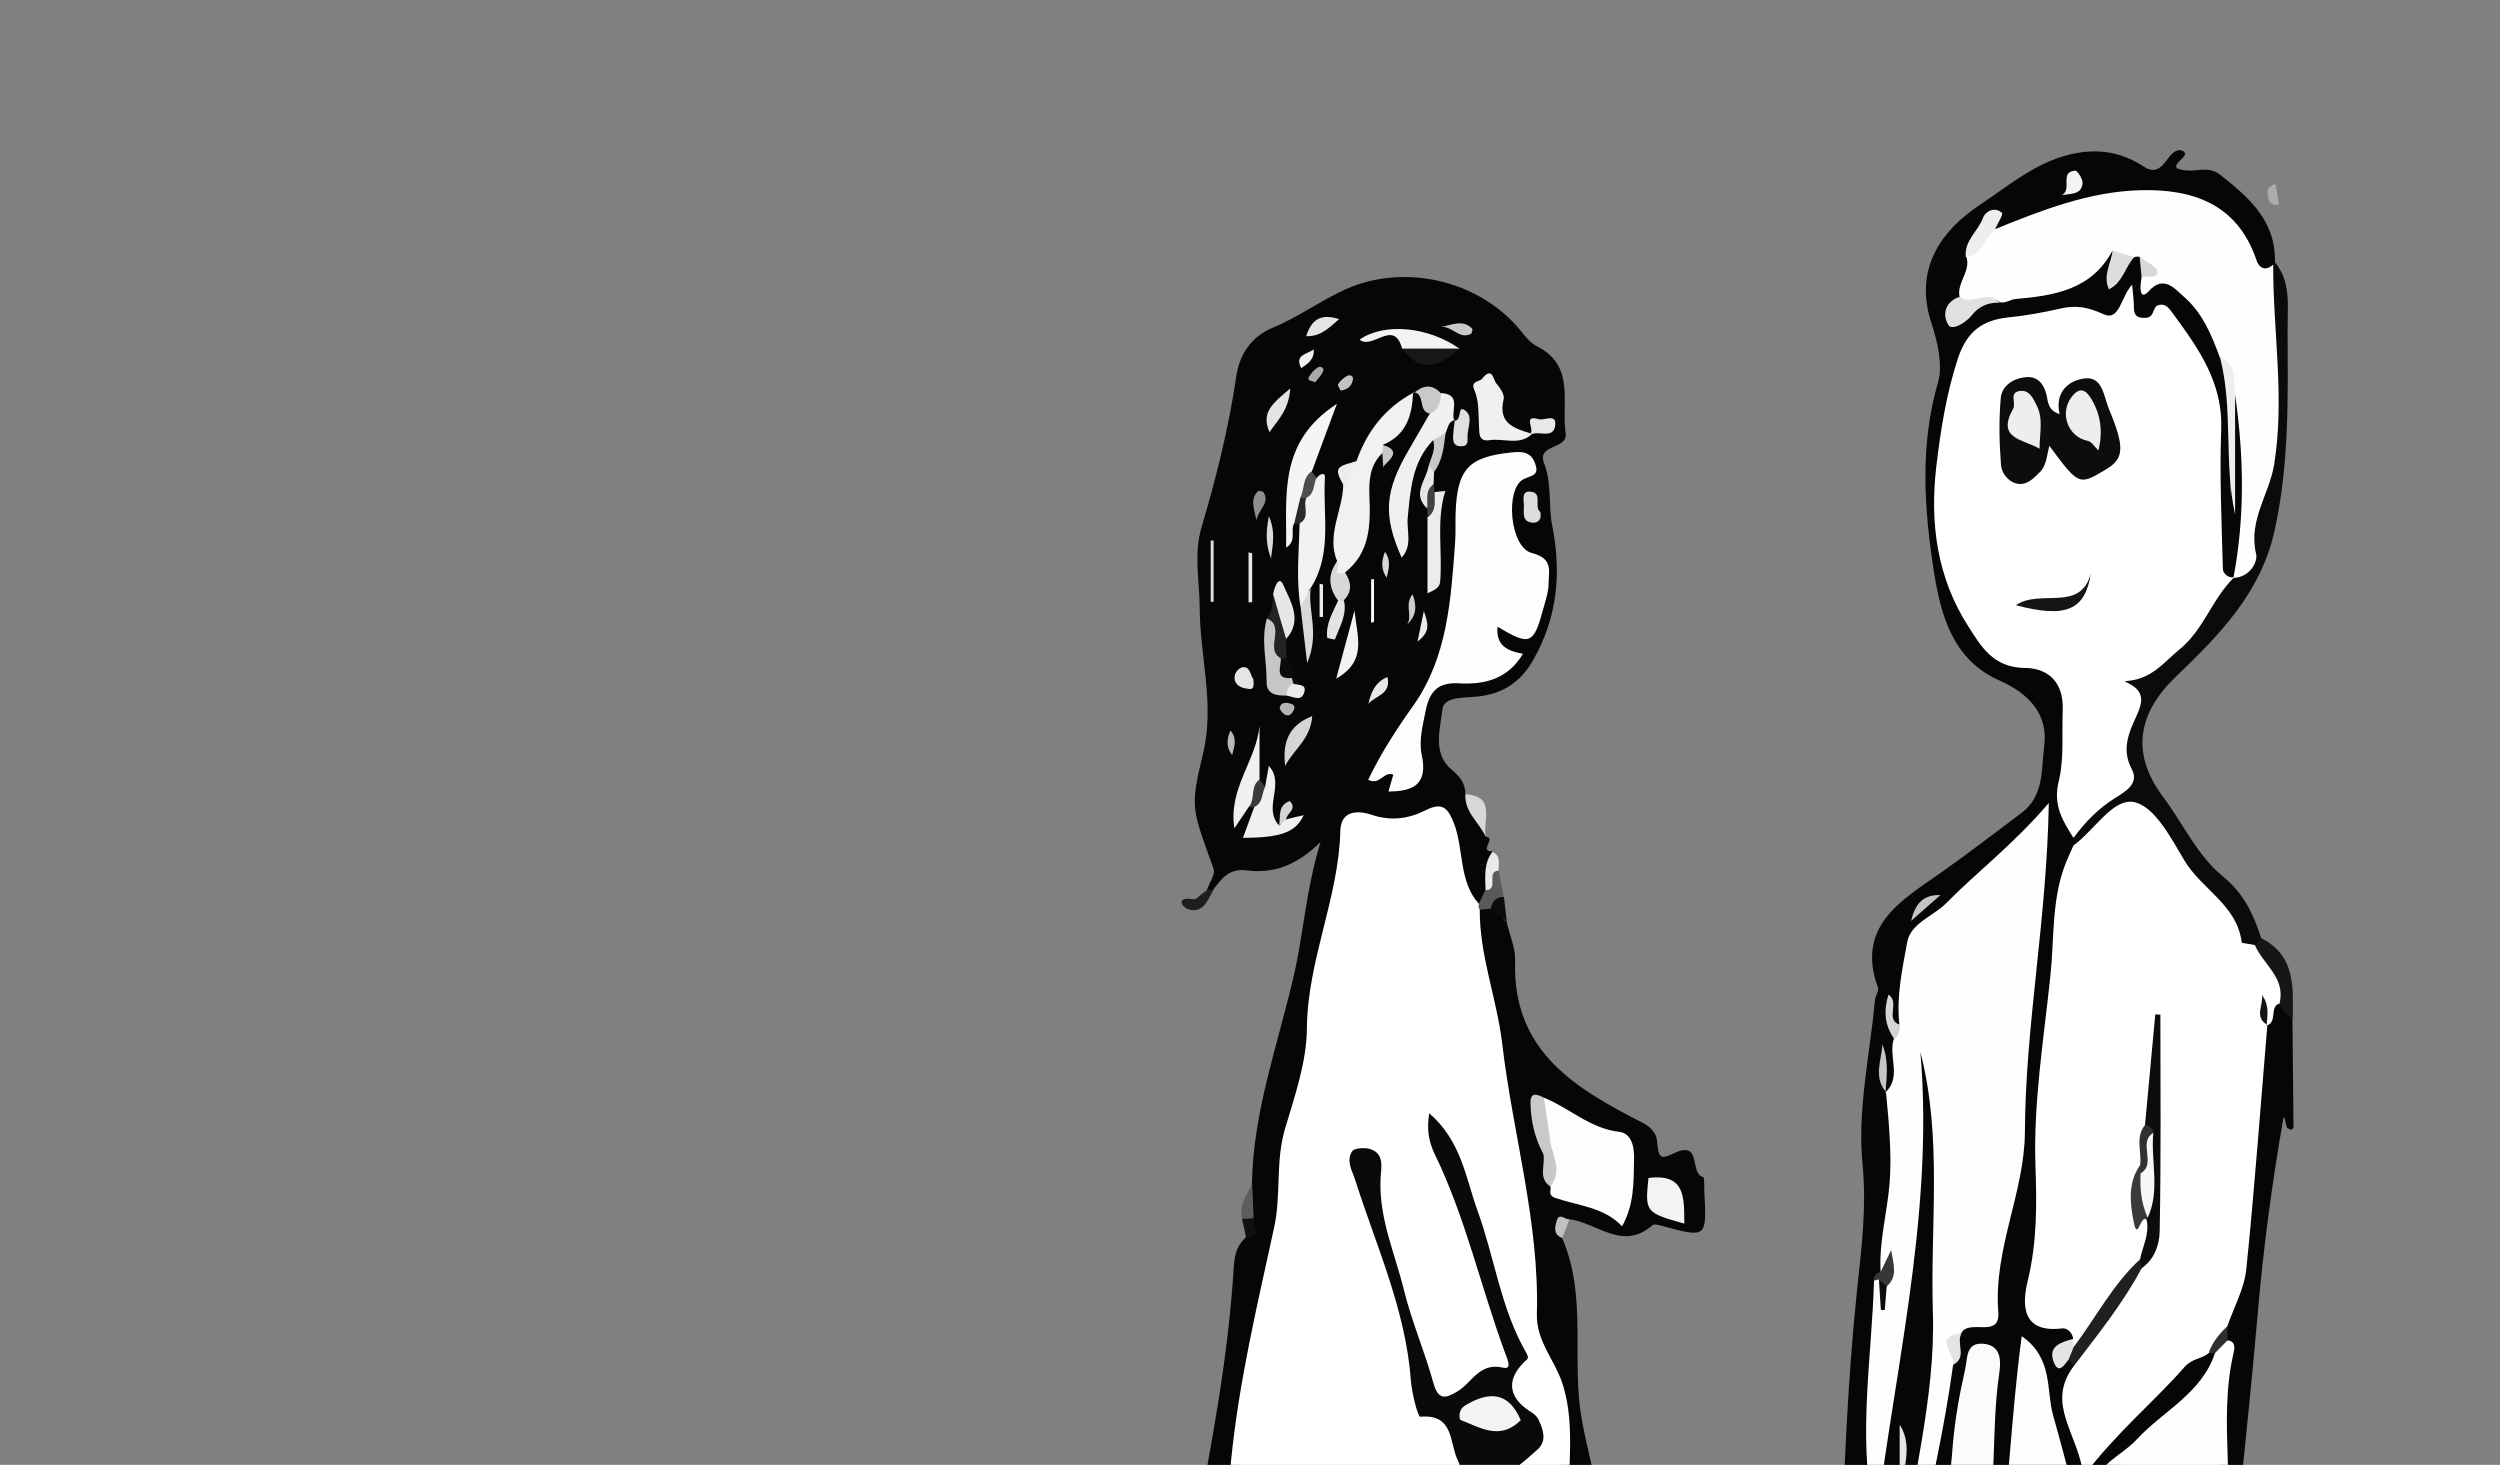 <?xml version="1.0" encoding="utf-8"?>
<!-- Generator: Adobe Illustrator 23.0.1, SVG Export Plug-In . SVG Version: 6.00 Build 0)  -->
<svg version="1.1" id="Layer_1" xmlns="http://www.w3.org/2000/svg" xmlns:xlink="http://www.w3.org/1999/xlink" x="0px" y="0px"
	 viewBox="0 0 1024 600" style="enable-background:new 0 0 1024 600;" xml:space="preserve">
<rect x="0" y="0" width="1024" height="600" fill="#808080" stroke="none"/>
<style type="text/css">
	.st0{clip-path:url(#SVGID_2_);}
	.st1{fill:#050606;}
	.st2{fill:#0B0B0B;}
	.st3{fill:#161616;}
	.st4{fill:#404141;}
	.st5{fill:#ACACAC;}
	.st6{fill:#FFFFFF;}
	.st7{fill:#FEFEFE;}
	.st8{fill:#FCFCFC;}
	.st9{fill:#FDFDFD;}
	.st10{fill:#FBFBFA;}
	.st11{fill:#FAFAF9;}
	.st12{fill:#F8F7F7;}
	.st13{fill:#202020;}
	.st14{fill:#EFEEEE;}
	.st15{fill:#E1E1E1;}
	.st16{fill:#EFEEED;}
	.st17{fill:#DEDDDD;}
	.st18{fill:#E5E3E3;}
	.st19{fill:#D4D4D3;}
	.st20{fill:#F5F4F4;}
	.st21{fill:#C6C5C5;}
	.st22{fill:#E5E4E4;}
	.st23{fill:#B1B1B1;}
	.st24{fill:#E3E2E1;}
	.st25{fill:#C5C4C4;}
	.st26{fill:#373737;}
	.st27{fill:#E7E6E5;}
	.st28{fill:#2E2F2F;}
	.st29{fill:#D8D8D7;}
	.st30{fill:#0C0C0C;}
	.st31{fill:#3A3A39;}
	.st32{fill:#303030;}
	.st33{fill:#131313;}
	.st34{fill:#0D0D0D;}
	.st35{fill:#151515;}
	.st36{fill:#0D0C0C;}
	.st37{fill:#F7F7F6;}
	.st38{fill:#EEEDEC;}
	.st39{fill:#060606;}
	.st40{fill:#D9D7D7;}
	.st41{fill:#5B5A5A;}
	.st42{fill:#DBDADA;}
	.st43{fill:#1D1E1E;}
	.st44{fill:#5D5D5D;}
	.st45{fill:#EBEAE9;}
	.st46{fill:#C2C0C0;}
	.st47{fill:#101010;}
	.st48{fill:#0B0C0C;}
	.st49{fill:#FDFDFC;}
	.st50{fill:#F2F1F1;}
	.st51{fill:#F7F6F6;}
	.st52{fill:#F1F0EF;}
	.st53{fill:#F7F6F5;}
	.st54{fill:#F3F2F2;}
	.st55{fill:#F6F5F4;}
	.st56{fill:#F1F0F0;}
	.st57{fill:#F4F3F3;}
	.st58{fill:#F4F3F2;}
	.st59{fill:#EDECEB;}
	.st60{fill:#C7C5C5;}
	.st61{fill:#D6D5D4;}
	.st62{fill:#CAC9C9;}
	.st63{fill:#222323;}
	.st64{fill:#161717;}
	.st65{fill:#DAD9D8;}
	.st66{fill:#E8E7E7;}
	.st67{fill:#E7E5E5;}
	.st68{fill:#E2E0DF;}
	.st69{fill:#D9D8D8;}
	.st70{fill:#DDDBDB;}
	.st71{fill:#CAC8C8;}
	.st72{fill:#C9C7C7;}
	.st73{fill:#E0DFDF;}
	.st74{fill:#E4E3E3;}
	.st75{fill:#E9E8E8;}
	.st76{fill:#E7E5E4;}
	.st77{fill:#E6E4E4;}
	.st78{fill:#C9C8C8;}
	.st79{fill:#F8F7F6;}
	.st80{fill:#E9E7E7;}
	.st81{fill:#EEEDEE;}
	.st82{fill:#0A0A0B;}
	.st83{fill:#8E8D8D;}
	.st84{fill:#D3D2D1;}
	.st85{fill:#C9C8C7;}
	.st86{fill:#393A3A;}
	.st87{fill:#4D4E4D;}
	.st88{fill:#C6C6C6;}
	.st89{fill:#EDECEC;}
	.st90{fill:#ECEBEB;}
	.st91{fill:#CECDCD;}
	.st92{fill:#404040;}
	.st93{fill:#B9B8B8;}
	.st94{fill:#CFCECD;}
	.st95{fill:#C4C3C3;}
	.st96{fill:#979797;}
	.st97{fill:#ABA9A9;}
	.st98{fill:#D5D4D4;}
	.st99{fill:#B6B4B4;}
	.st100{fill:#292A2A;}
	.st101{fill:#0A0A0A;}
	.st102{fill:#3B3C3C;}
</style>
<g>
	<defs>
		<rect id="SVGID_1_" x="320.6" y="45.2" width="653.6" height="557"/>
	</defs>
	<clipPath id="SVGID_2_">
		<use xlink:href="#SVGID_1_"  style="overflow:visible;"/>
	</clipPath>
	<g class="st0">
		<path class="st1" d="M915.4,659c-19.4-1.7-19,10.1-20.1,25.1c-2.6,34-8.7,67.7-12.5,101.6c-1.9,17-3.8,34-5.6,50.9
			c-3.7,33.9-13,67.4-8.7,102c0.3,2.2-0.1,4.6,0,6.8c1,14.4-4.7,21.4-18.8,21.9c-15.4,0.5-30.7-0.6-46.1,2.2
			c-8.6,1.5-19.1,0.1-17-13.9c0.7-5-2.6-5.1-5.9-4.7c-5.4,0.6-10.8,1.4-16.2,2.5c-9.7,1.9-15.8-2.4-18.2-11.4
			c-2.3-8.9-1.2-18.8,6.6-23.8c9-5.9,18.4-13,30.1-12.5c6,0.3,3.2-3.5,2.8-4.7c-9.1-25.3-6.2-52.1-6.7-77.8
			c-1-48-7.5-95.7-6.5-143.8c0.1-3.5-0.9-4.5-4.7-6.6c-11.8-6.3-14.3-19.7-13.9-31.1c1.3-38,2.7-75.9,6.7-113.8
			c1.8-16.6,3.9-33.5,2.2-51c-2.2-22.1,3-44.8,5.1-67.3c0.2-1.8,1.7-3.8,1.2-5.1c-9.2-25.1,9.9-35.9,25.3-46.7
			c11.4-8,22.4-16.5,33.6-24.9c9.2-6.9,8-17.9,9.2-27.2c1.7-13.2-6.2-21.6-18.4-27c-19.1-8.5-23.9-26.6-26.8-44.7
			c-4-25.9-5.8-51.7,1.8-77.7c1.9-6.5-0.3-16.4-2.7-23.7c-7.5-22.3,3.9-38.1,19.5-48.5c12.5-8.3,24.7-19.1,41-21.6
			c10-1.5,18.3,0.5,26.5,5.8c8.1,5.3,9.3-7.2,14.9-6.8c7,1.9-8.6,7.2,2.2,8.3c4.7,0.5,9.5-1.9,14.1,1.8c11.9,9.4,23,19,22.4,36.1
			c-0.3,0.6-0.5,1.2-0.7,1.8c-5.7,4.5-8.1-0.1-10.4-4c-12.9-20.9-38.4-30.1-61.9-21.5c-13.5,4.9-27.7,6.5-41.1,11.5
			c-2.2,1.4-1-7-4.1-1.6c-2.3,4.1-6,7.8-5.5,13.1c0.3,5.2-1.2,9.9-3.2,14.6c-0.7,1.6-1.7,3.1-2.6,6.4c6.3-3.1,11.3-7.2,17.6-7.5
			c15.8-3.8,33.4-3.5,44.3-18.8c4.1,5.8,5,6,9.9,2.6c1.3-0.1,2.5,0.2,3.5,1c1.6,2,2,4.4,2.7,6.7c19.5,5.1,28.5,19.4,32.9,37.7
			c1.3,18.7-0.1,37.3,0.5,53.4c1.2-12.7-1.7-28.2,1.4-43.4c4.8,0.3,6,4.2,6.1,7.6c0.6,22,3,44.2-2.2,66c-0.7,1.3-1.6,2.5-2.8,3.4
			c-7.8,1.4-7.4-4.4-8.1-9.3c-2.3-16.3-2.5-32.7-1.9-49.1c0.6-15-4.3-27.7-13.1-39.3c-5-6.6-18.5-9.5-26.8-9
			c-11.6,0.6-23.2,0.3-34.9,1.6c-17.2,2-25.9,10.6-29.5,26.9c-6.7,30.7-11.1,61.1,4.3,90.6c5.6,10.8,13.1,19.4,26.1,22.1
			c10,2.1,15.3,8.7,15.5,19.5c0.2,7.3,1.2,14.7-0.4,21.8c-2.6,11.2-0.9,21.6,4,31.7c0.2,1.4,0.2,2.9,0,4.3
			c-8.2,29.5-7.1,60.3-11.8,90.2c-4.5,28.7,3.1,57.9-4.8,86.4c-3.4,12.2,7,14.8,14.3,19.3c1.8,2.8,0.8,5-1.3,7.2
			c-1.8,1.8-3.1,3.6,0.7,4.6c1.6,1,2.3,2.5,2.5,4.3c-0.1,3.7-2.5,6.9-2.3,10.6c0.3,7.8,1.2,17.6,7.2,20.8c5.6,3,9-6.8,13-11.1
			c7.7-8.3,16.7-15.3,24.5-23.4c3.4-3.5,7.3-5.1,12.2-4.3c1.3,0.5,2.1,1.3,2.6,2.6c-0.4,10.1-7.4,16.3-14.2,22.3
			c-6.2,5.4-12.9,10.2-18.3,16.4c-4.8,5.5-13.5,7.1-13.9,17.2c-0.5,14.4,4.4,26.5,11.7,38.2c0.5,0.8,1.2,1.2,2.1,1.6
			c7.5,3.5,30.4-7.3,31.6-15.4c2-13.5,4.9-27,1.4-40.6c-2-7.8-0.5-15.4,1.1-23c1.7-8.1,2.5-16.2,0.1-24.3c-0.4-2.1-0.4-4.2-0.1-6.3
			c8.7-28.4,12.2-57.5,12.3-87.1c0.1-10.1,4-19.5,3.4-29.6c0.1-1.4,0.4-2.8,0.8-4.1c1.5-3.7,2.2-7.8,6.3-9.8c4,0.2,4.9,3.6,6.5,6.2
			c0.1,14.1,0.3,28.2,0.4,42.2c0,1.5,0.4,4.1-2.3,2.6c-0.9-0.5-0.6-3.1-1.7-4.8c-4.8,27.1-8.4,54.4-10.7,81.4
			c-2,22.9-4.3,45.8-6.7,68.7c-1.3,12.4,2.3,25.4,1.1,37.8c-0.6,5.6,4.3,4.3,4.4,7.3C923,657.3,917.4,655.9,915.4,659z"/>
		<path class="st2" d="M849.3,346.1c0-1-0.1-2-0.1-3c-0.4-8.8,6.7-12.5,12.1-16.9c5.4-4.4,8.9-8.9,7.2-16.2
			c-2.4-10.5,7.9-20.2,2.1-31.3c-0.7-1.3,2.6-3.4,4.7-4.4c12.6-6.5,21.7-16.4,28.8-28.4c2.6-4.5,6.2-7.8,11.1-9.6l-0.4,0.3
			c2.2-2.3,5.3-4.4,5.5-7.6c1.6-30.1,14.4-59.1,8.2-90.1c-2-10-3-20.9,2.6-30.7l0.7-0.8c6.6,8,5.2,17.7,5.2,26.8
			c0.1,27.9,0.8,55.8-5.4,83.4c-5.7,25.5-22.8,42.7-40.5,59.7c-15.5,14.9-18.4,31.4-5.1,49.1c8.1,10.8,14.1,24.1,24.3,32.4
			c8.9,7.3,12.6,15.5,15.8,25.2c1.2,2.5-0.5,3.3-2.3,4.1c-4.1,0.6-6.8-1.3-8.9-4.8c-9.3-15.7-22.9-28-33.1-43.1
			c-5.8-8.5-11.6-8.5-18.9-1.8C859,342.1,856,347.6,849.3,346.1z"/>
		<path class="st3" d="M923.6,387.1c0.8-1,1.6-1.9,2.4-2.9c14.3,7,13.3,20.2,13.1,33c-2.6-1.4-4.6-3.4-5.4-6.3
			C930.8,402.7,922.3,397,923.6,387.1z"/>
		<path class="st4" d="M915.4,659c-0.1-5.8,5.5-4.4,8.3-6.6c4.6-0.3,7.5,1.5,3.4,5.4C924.3,660.5,919.7,662.7,915.4,659z"/>
		<path class="st5" d="M932.1,75.4c0.5,2.8,0.9,5.5,1.4,8.4c-3.7,0.5-4.4-1.6-4.6-3.8C928.6,78.2,928.6,76.3,932.1,75.4z"/>
		<path class="st6" d="M923.6,387.1c3.3,7.9,12.7,13.3,10.1,23.8c-4.3,1.6-0.7,7.7-5.3,9.2c-0.5-0.7-0.9-1.5-1-2.4
			c-0.2-1.6-0.1-3.2-0.2-4.8c0,1.2,0,2.4,0,3.5c0,1.3,0.4,2.6,1.5,3.5c-2.8,33.3-5.2,66.6-8.6,99.8c-0.8,8.1-5.1,15.7-7.8,23.6
			c-2,4-2.6,9-7.7,11c-2.9,2.4-6.6,2-9.8,5.6c-12.4,14.2-27.3,26.2-41.4,44.7c-2-17.4-15.7-29.3-4.1-44.9c6.9-16.3,19-29,28.5-43.6
			c3.3-6.2,4.1-12.5,3.7-19.6c-1.5-24.7,0.9-49.3,2-69.5c-0.1,7.8-2.1,20-1.6,32.3c-1.4,5.6-1.5,11.5-2.6,17.2
			c-3,7.7-0.8,16.3-3.5,24.1c-0.1,0.2,2-2.8,3.7-0.8c4.5,5.6,0.3,10.4-1.4,15.4c-7,11.9-17.2,21.5-23.2,34c-1,2.1-3,3.3-5.5,2.8
			c-0.7-0.7-1-1.5-0.8-2.3c0.2-0.8,0.4-1.2,0.6-1.2c-0.3-2.6-2.4-4.6-4.5-4.4c-16.8,2.1-16.5-10-14.1-19.6
			c3.8-15.9,3.7-31.2,3.1-47.5c-0.8-25.6,3.4-51.3,6.1-76.9c1.7-15.5,0.4-31.5,6.3-46.5c1-2.5,2.1-4.8,3.2-7.3
			c8.6-6.2,16.3-19.8,25.1-17.7c8.2,1.9,14.9,14.7,20.3,23.8c7,11.8,21.6,18.2,23.5,33.6C918.3,386.4,921.8,386.6,923.6,387.1z"/>
		<path class="st6" d="M915.2,236.4c-9.1,8.7-12.5,21.6-22.6,29.7c-6.5,5.3-11.5,12.6-22.7,12.9c9.2,3.7,7.8,8.5,5.1,14.5
			c-3.1,6.7-6.1,13.6-1.8,21.6c3.1,5.8-2.6,9.1-6.6,11.6c-7,4.3-12.5,10-17.3,16.5c-4.5-7.1-8.5-13.4-6-23.4
			c2.2-9,1.2-19.5,1.6-29.1c0.4-13.3-8.2-17.1-15.5-17.1c-13.1-0.1-18.1-9.1-23.1-16.9c-12.8-19.8-15.9-42.2-13.2-65.5
			c1.8-15.1,4.1-29.9,8.9-44.5c3.7-11,10-15.6,20.7-16.7c7.1-0.7,14.2-2,21.2-3.6c6.4-1.5,11.4-0.6,17.7,2.3c6.6,3,7-6.9,11.7-12.1
			c0.3,3.1,0.6,5.2,0.7,7.4c0.1,3.2-0.5,6.4,4.7,6.2c3.9-0.1,2.9-4.3,5.1-5.1c3.3-1.2,4.9,1.5,6.5,3.7
			c10.4,14.2,20.3,28.2,19.5,47.3c-0.7,19,0.2,38.1,0.7,57.1C910.5,234.4,912.3,237,915.2,236.4z"/>
		<path class="st6" d="M877.1,754.5c-2.3,19.9-5,39.7-9.4,59.3c-2.8,12.6,1.1,26.2-1.7,39.6c-4,19.2-6.3,38.9-5.9,58.7
			c0,1.3,0.3,3.1-0.4,4c-1.8,2.3-5.1,5.6-7.4,2.9c-7.4-9.1-23.7,5-27.4-10c-6.8-27.6-4.1-56.4-9.8-84.3c-1.2-5.8,7.7-10.1,8.9-18.1
			c1.4-9.5,2.1-19.1-4.8-24.2c-12.8-9.4-12.3-23.2-12.9-35.2c-1.3-23.8-3-47.9,0.3-71.7c0.3-2.5,0.8-4.7-1.2-5.4
			c-7.9-2.5-4.8-8.1-4.6-13.1c9.5,0,15.6,3.9,17.3,15.3c1.4-7.4,2.7-11.9,10.1-11.7c18.6,0.4,37.2,0,55.8-0.2c4.4-0.1,7.6,1,6.1,6
			c-8.4,26.5-8.5,54.2-12.7,81.3C878.1,750,878.5,752.3,877.1,754.5z"/>
		<path class="st7" d="M800,559c-3.5,25.6-9.1,50.7-14.8,75.9l0.1-0.2c-3.2,2-0.6,7.3-6.6,9c3.8-35.9,14.2-70.6,13-106.5
			c-1.1-35.4,4-71.2-5.1-106.2c5.9,68.9-12.2,135.6-19.4,203.4c0-5.4,0.9-11-0.1-16.2c-6-31.3-0.4-62.5,0.5-93.7
			c0.6-1.3,1.6-1.6,2.8-1c0.6,0.7,0.9,1.5,0.9,2.3c0,1.3,0,2.6,0,3.9c0.2-0.9,0.1-1.9,0.3-2.9c0.3-0.9,0.7-1.8,0.9-2.6
			c0.5-1.9,1.6-3.7,1.3-5.8c-0.3,2.1-1.2,3.2-3.5,2.5c-0.7-12.5,2.8-24.6,3.7-36.5c0.9-11.6-0.3-24.7-1.5-37.1l-0.3,0.2
			c7-6.5,1-15,3.6-22.2c1-1.8,0-4.4,2.2-5.7c-1.3-11.4,1.2-22.7,3.2-33.7c1.4-7.8,10.7-10.6,16-16c12.7-12.9,27.4-23.9,42-41
			c-0.8,47.8-9.6,91-9.8,134.8c-0.1,24.6-12.9,48-10.9,73.6c0.9,11.3-11.9,2.6-15.2,8.8C796.8,548.9,803.5,555.4,800,559z"/>
		<path class="st7" d="M931.1,108.4c-0.1,27.3,4.8,54.5,0.4,81.8c-2,12.3-10.7,23-7.4,36.7c0.8,3.4-2.8,9.7-9.3,9.8
			c4.8-25.2,4.3-50.4,0.6-75.6c-3.3-4.4-1.9-10.8-6.2-14.8c-3.3-9-7-18-14.4-24.5c-4-3.5-8.5-9.4-14.7-2.5c-1.2,1.3-2.9,2.6-3.3-0.5
			c-0.2-1.7,0.2-3.6,0.4-5.4c4.4-3.2,0.5-5.6-0.8-8.2l-1.1-0.1l-1.1,0.2c-3.8,1.8-6.3-0.7-8.9-2.7c-8.6,16.2-24,18.5-40,19.9
			c-1.8,0.2-3.8,1.8-6.1,1.3c-5-4.7-12.2,5.9-16.6-2.4c-1.1-5.8,4.8-10.3,2.8-16.3c4.3-3.4,4.5-11.1,11.9-11.3
			c19.2-7.8,38.7-15.4,59.6-15.9c21.1-0.5,39.3,5.5,47.2,28.2C925,109.4,927.5,111.5,931.1,108.4z"/>
		<path class="st7" d="M912.4,549c3.4,0.4,2.9,3.3,2.5,5.1c-6.9,29.2,2.2,59.2-5.1,88.4c-1.1,4.3-1.2,8.4-6.1,8.3
			c-10.7-0.3-20.4,6.3-31.2,4.3c-3.3-0.6-9-0.1-2.7-5.6c1.9-1.6,1.9-3.4-0.9-5.1c-9.7-6.1-7.3-16.8-10.2-25.7
			c-5.7-17.3,8.9-20.8,16.5-29.1c10.8-11.7,26.7-18.9,32.1-35.5C908,551.5,909.7,549.8,912.4,549z"/>
		<path class="st8" d="M792.9,655.4c-3.6,20.3,1.4,39.5,2.7,58.4c1.1,16,2.6,32.4,3.5,48.3c1,19,1.5,38.9,5.3,56.6
			c4.5,20.8-0.3,43,10.4,62.6c2.9,5.3,4,12.5-0.3,16.6c-5.3,5-13,0.6-19.6,0.7c-4.9,0-2.8-4.8-2.9-7.5c-1-24.4-1.9-48.8-2.8-73.1
			c-0.1-2.7-0.9-6.4,0.5-8c11.2-13.1,5.1-25.2-2.6-36.4c-1.9-2.7-3.4-4.7-3.4-7.8c0.1-19.5-3-38.8-4.7-58.2
			c-0.4-5.4-6.8-14.7,5.3-17.2c2.2-0.4,0.2-2.3-0.5-2.6c-10.4-5.3-6.6-16.2-7.6-23.8C774.2,648.7,787.1,658.4,792.9,655.4z"/>
		<path class="st9" d="M862.5,651.4c-12.3,5.8-25.5,3.5-38.4,3.8c-5.2,0.1-8.1-1.3-7.2-6.6c5.9-32.9,6.5-66.5,11.2-101.3
			c13,9,9.9,22.1,12.9,32.6c6.2,21.8,11.5,43.9,17.3,65.8C858.8,647.8,862.8,646.8,862.5,651.4z"/>
		<path class="st10" d="M785.2,634.9c12.5-11.9,13.4-27.9,14.7-43.4c0.9-10.4,2.7-20.4,5-30.5c1.1-4.6,0.1-11.2,7.5-10.6
			c7.9,0.7,7.1,8,6.4,12.8c-3.3,22.9-0.6,46.3-6.2,68.9c-0.8,3.1-1.8,6.3-1.5,9.4c1.1,8.8-1.8,11.6-11.1,11.1
			c-9.7-0.4-17.4,0.1-11.1-13c1.1-2.3-1.3-4-3.6-4.9C785.3,634.7,785.2,634.9,785.2,634.9z"/>
		<path class="st11" d="M820.8,942.1c2.4-4.2,1-8.2-0.7-11.9c1.7-5.6,15.1,12.1,10.5-5.7c-0.5-2.1,2-2.6,3.9-2.5
			c7.7,0.7,15,6.2,23.1,1.8c0.3-0.2,1.2,0,1.3,0.2c3.1,7.3,0.5,15,1.3,22.4c0.5,4.6-2.1,6.5-6.5,6.7c-15.4,0.9-30.7,2.2-46,2.9
			c-3.5,0.1-8.9,2.6-10.1-3.5c-1.3-6.9,2.9-12.7,6.7-17.3c2-2.4,8.7-2.6,11.7,2.5C817.2,939.7,818,941.9,820.8,942.1z"/>
		<path class="st12" d="M754.5,940.6c-1.1-16.5-1-15.9,16.9-17.6c3.2-0.3,10.5-2.3,11.7-5.7c2.8-7.6,8.6-6.9,13.9-6.7
			c4.8,0.1,8.9,1.2,13.4-2.2c2.1-1.5,7.5-4,8.6,1.6c0.7,3.8,2.6,9.5-4.5,10.8c-9.4,1.7-16.4,6.5-20.6,15.4c-1,2.2-3.2,3.6-6.7,2.5
			C776.1,935.2,765.5,941.5,754.5,940.6z"/>
		<path class="st13" d="M849.4,551.7c9.1-12,16-25.7,27.3-36c1.2,1.2,1.3,2.5,0.4,4c-7.7,14.4-17.9,27-27.7,39.9
			c-0.7-0.9-1.3-1.8-2-2.7C844.8,553.8,847.1,552.7,849.4,551.7z"/>
		<path class="st14" d="M909.3,146.3c7.2,2.8,5.3,9.4,6.2,14.8c0,16.6,0,33.1,0,49.7C910.8,189.4,914.8,167.5,909.3,146.3z"/>
		<path class="st15" d="M802.5,121.6c5.1,3.8,11.8-3.3,16.6,2.4c-4.7-0.2-8.5,1.4-11.5,5.2c-2.4,3-7.8,6.2-9.4,4.1
			C795.5,129.3,796.4,123.8,802.5,121.6z"/>
		<path class="st16" d="M817.1,94c-4.2,3.5-5.3,10.3-11.9,11.3c-0.8-6.7,5.1-10.6,7.1-16.2c1-2.6,4.8-4.6,7.7-1.9
			C820.7,87.7,818.2,91.6,817.1,94z"/>
		<path class="st17" d="M865.3,102.6c3,0.9,5.9,1.8,8.9,2.7c-3.8,4.1-4.7,10.5-10.4,13.2C861.2,112.7,864.8,107.8,865.3,102.6z"/>
		<path class="st18" d="M849.4,551.7c-0.7,1.7-1.4,3.5-2.1,5.2c-1.8,2.1-4,6.3-6.1,1c-2.5-6.6,3.1-8.1,7.9-9.5
			C849.3,549.4,849.3,550.5,849.4,551.7z"/>
		<path class="st19" d="M778,419.7c0.4,2.3,0,4.4-2.2,5.7c-3.9-5.5-4.3-11.4-2.3-18C778.4,410.6,772,417.4,778,419.7z"/>
		<path class="st20" d="M844.6,79.9c4.3-2.4-1.2-9.5,5.4-10c0.9-0.1,3.2,3.5,3,5.2C852.6,79.7,848.4,79.3,844.6,79.9z"/>
		<path class="st21" d="M772.6,447.4c-5.4-6.2-1.9-13-1.6-19.6c2.7,6.5,1.8,13.2,1.3,19.9L772.6,447.4z"/>
		<path class="st22" d="M800,559c1.1-4.3-8.5-11.5,3.5-12.9C801,550.1,806,556,800,559z"/>
		<path class="st23" d="M877.1,754.5c0-2.3,0.1-4.5,0.1-6.8c6.2,4.7,6,10.9,4.1,17.9C877.6,762.4,881,757.1,877.1,754.5z"/>
		<path class="st24" d="M780.3,600.6c-3.3,5.1-1,11.2-3.7,16.6c-0.2-5.6-4.1-11.3,1.6-16.6C778.9,599.2,779.6,599.3,780.3,600.6z"/>
		<path class="st25" d="M794.8,366.6c-3.3,2.9-6.6,5.8-12,10.6C784.7,368.8,788.9,366.5,794.8,366.6z"/>
		<path class="st26" d="M770.3,521c1.2-2.5,2.4-5.1,4.3-9c1.1,6.3,2.7,11-1.8,14.9c-1.5-0.4-2-2-3.2-2.8c-0.7,0.1-1.4,0.2-2.1,0.5
			C767.4,522.6,768.4,521.4,770.3,521z"/>
		<path class="st27" d="M780.3,600.6l-1.1,0l-1.1,0c0-5.7,0-11.3,0-17C781.7,589.1,781.2,594.8,780.3,600.6z"/>
		<path class="st28" d="M912.4,549c-1.7,1.7-3.4,3.4-5.1,5.2l-1.3,0.1l-1.3-0.2c1.5-4.4,4.4-7.8,7.7-11
			C912.3,545.1,912.3,547.1,912.4,549z"/>
		<path class="st29" d="M876.4,105.3c2.5,1.9,6.9,3.7,7.2,5.9c0.4,2.9-4,1.9-6.4,2.3C876.9,110.8,876.7,108,876.4,105.3z"/>
		<path class="st30" d="M877,519.6c-0.1-1.3-0.3-2.6-0.4-4c1.1-5.3,4-10.4,2.6-16.2c-0.1-0.7-0.2-1.4-0.3-2
			c-1.4-10.3,1-20.5,0.5-30.7c0-2-0.3-4-0.8-5.9c1.4-15.1,2.8-30.2,4.2-45.3c0.7,0,1.4,0.1,2.1,0.1c0,29.6,0.3,59.3-0.3,88.9
			C884.5,509.9,882.4,516,877,519.6z"/>
		<path class="st31" d="M879.2,499.5c-2.5-2-3.6,9.1-5.2,1.2c-1.5-7.5-2.6-16.2,2.6-23.5c1.1,0.9,1.9,2,2.3,3.3
			c-0.2,6.1,2.1,12.1,0.8,18.2L879.2,499.5z"/>
		<path class="st32" d="M876.8,480.6c-0.1-1.1-0.1-2.2-0.2-3.4c0.7-5.5-2.1-11.4,2-16.4c1.9,0.3,3.1,1.2,3.5,3.2
			C877.8,468.7,885,477,876.8,480.6z"/>
		<path class="st33" d="M928.7,419.8c-5.6-3.3-1.5-8.1-2.2-12.2c3,3.8,2.3,8.1,1.9,12.4C928.5,420,928.7,419.8,928.7,419.8z"/>
		<path class="st34" d="M843.6,169.6c-2-8.8,3.5-13.8,10.3-14.6c7.3-0.9,7.8,7.3,9.9,12.5c6.6,15.8,6.3,20.4-1.4,24.9
			c-10.9,6.5-10.9,6.5-23-9.8c-1.1,4.3-1.2,8.2-3.9,10.8c-2.6,2.6-5.3,5.5-9.3,4.7c-3.8-0.8-6.4-4.5-6.6-7.7
			c-0.7-9.1-0.9-18.2-0.1-27.3c0.4-4.6,4.3-7.7,9.3-8.5c5.9-1,8.4,2.8,9.5,7.3C838.9,165.1,839.1,168.2,843.6,169.6z"/>
		<path class="st35" d="M856.4,234.9c-2.3,15.1-10.2,18.4-30.7,13C835.7,241,852.1,251,856.4,234.9z"/>
		<path class="st36" d="M769.6,524c1.1,0.9,2.1,1.9,3.2,2.8c-0.3,3.3-0.5,6.6-0.8,9.8c-0.5,0-1.1,0-1.6-0.1
			C770.1,532.4,769.9,528.2,769.6,524z"/>
		<path class="st37" d="M876.8,480.6c6.7-4-1.3-12.6,5.2-16.6c-1.1,11.6,2.9,23.5-2.3,34.8C877.1,493,876.4,486.9,876.8,480.6z"/>
		<path class="st38" d="M859.5,184.5c-1.5-1.4-2.7-3.6-4.3-3.9c-8.2-1.6-11.8-11.4-6.6-18.1c3.6-4.7,6.2-2.2,8.2,1.2
			C860.5,170.1,861.4,177,859.5,184.5z"/>
		<path class="st16" d="M835.4,183.8c-6.5-3.9-17.9-3.9-10.8-16.4c1.3-2.3-2-7,3.2-7.3c3.7-0.2,5.1,3.4,6.5,6.1
			C837,171.7,835.4,177.6,835.4,183.8z"/>
	</g>
	<g class="st0">
		<path class="st39" d="M605.7,791.9c1.1,22.7-4.7,44.9-6.7,67.3c-0.9,10.6-1,24.4-8.3,35.9c-6.1,9.6-0.5,15.5,11.1,15.3
			c5.3-0.1,10.8,1.1,15.7-0.1c16.9-3.9,20.8,11.6,29.2,19.6c2.4,2.3-0.3,10.1-6.2,13.2c-17.5,9.4-36.2,11.8-55.6,10.9
			c-3.9-0.2-7.8-1.1-11.8-1.3c-21.6-1.2-27.4-7-28-28.2c-0.1-2.6,1.5-3.8,2.8-5.5c7.5-9.6,6.1-27-2.8-34.8c-4.5-3.9-2.7-3.2,1.7-4.8
			c3-1,3.2-7.3,2.8-11.9c-2.6-28.9-9.1-57.1-14-85.6c-1.7-9.8-3.9-20.1-1.5-30.6c1.4-6.2,1.3-13.5-0.4-19.6c-8.3-29.7-7-60-6.8-90.2
			c-3.5-3.5-7.3,0.8-10.9-0.3c-3.9,0.4-7.8,0.9-11.6,1.3c-8.7,1.1-16.6-7-15-15.2c7-36.1,13.8-72.2,16-109c0.3-4.7,1.5-8.4,4.9-11.5
			c2.9-3.3-0.3-6.9,0.6-10.4c0.1-3.9,1.4-7.5,1.9-11.3c0.4-30,10.9-57.9,17.4-86.6c3.8-16.8,4.7-34,10.7-53.6
			c-10.2,10-19.8,13-30.4,11.6c-7-0.9-10.2,3.4-13.6,8c-0.9,0.9-1.7,0.9-2.5-0.1c1-2.9,3.5-6.3,2.7-8.5c-8.6-24.2-9.9-24.4-4.4-47
			c5-20.3-1.2-39.7-1.3-59.5c0-11.2-2.6-22.3,0.8-33.6c6-20.2,11.1-40.7,14.2-61.7c1.2-8.3,5.6-16,15-19.9
			c9.6-4,18.2-10.1,27.6-14.7c24.5-12.2,56.4-5.4,73.9,16c2.1,2.6,3.9,5,6.9,6.5c15.6,8,9.6,23.1,11.5,35.5c1,6.6-11.9,4.4-8.9,12.1
			c3.4,8.5,1.7,17.3,3.4,25.8c3.8,19.2,2.2,37.5-7.9,55.1c-5.4,9.4-12.8,13.7-22.6,14.8c-5.6,0.6-13.9-0.1-14.5,5.3
			c-0.9,8-4.1,18,3.7,24.6c3.5,2.9,5.7,5.6,5.7,10c5.9,4.4,5.7,11.6,8.4,17.5c4.5,0.4-3.1,6.2,2.7,6c0,5.5,0,11-0.7,16.5
			c-1.1,2.8-3,4.8-6,5.4c-8.4-5-8-14.2-9.9-22c-2.4-9.6-6.5-15.3-17.4-11.1c-1.2,0.5-2.6,0.5-3.9,0.6c-19.4,1.6-18.2,2-23.3,20.4
			c-10,35.6-14.7,72.4-19.9,108.5c-6.3,43.4-18.8,85.7-22.4,129.5c-0.6,7.9-3.1,15.5-5.1,23.1c-2.6,9.8,1.8,10.7,9.3,9.5
			c5.3-0.8,10.2-2.7,15-4.9c24.4-10.9,49.1-19.4,76.4-13.2c5.7,1.3,11.2-1.8,16.8-2.6c4.8-0.7,9.3,0.2,10.1,5.7
			c0.7,5.4-4.1,6.1-7.9,6.9c-7.7,1.7-15.4,3-23.5,1.9c-16.9-2.3-34-4.7-48.9,4.4c2.3-0.2,6.8,1.6,8.7-1.2c5-7.4,11.6-4.8,17.7-3.7
			c18.4,3.5,36.5,2.9,54.7-2.1c5.8-1.6,8.1-3.6,8.1-9.5c-0.2-19.3,1.1-38.4-8.9-56.5c-7.8-14.2-4.8-31.1-6.4-46.6
			c-3.6-35.9-12.3-70.8-17.2-106.4c-1.3-9.4-6.3-18.5-2.2-28.3c1.5-1.6,3.4-2.5,5.6-2.4c4.6-0.1,3.9,5.4,7,6.9
			c1.2,5.4,3.7,10.8,3.5,16.1c-1.2,37.3,25,52.4,52.8,66.6c2.3,1.2,5,4,5.2,6.3c0.8,7.6,1,8.8,7,5.9c11.7-5.7,6.3,8.5,12,9.7
			c0.6,0.1,0.4,4.1,0.5,6.2c1,18.8,1,18.8-17.4,13.8c-1.2-0.3-3.1-0.9-3.8-0.3c-12.3,10.9-22.8-1.1-34.2-2.4
			c-4.6,1.1-3.7,4.4-2.9,7.6c10.6,24.1,3.6,50.2,8.2,75c2.1,11.4,5.2,22.5,7.4,33.9c1.8,9.2,2,18-12,15.2
			c-14.4-2.9-17.7,4.5-19.7,17.6c-4,25.5-4.7,51.1-4.9,76.8c-0.1,15.1-7.4,28.9-9,44c-0.7,6.4-0.8,12.9-1.6,19.4
			c-1.1,1.3-2.2,1.3-3.4,0c-0.3-8.6-1.9-17.3,1.4-24.6c-3.7,6.2-1.1,14.1-2.1,21.6c-2.2,5.7-3.4,11.5-1.9,17.6
			c0.4,1.7,3-0.2,1.3,0.3c-0.7,0.2-1.2,0.1-1.2-0.6C602.6,799.1,599,794,605.7,791.9z"/>
		<path class="st40" d="M608.6,342.8c-2.7-5.9-8.8-10.1-8.4-17.5C613.2,326.2,607.1,336.3,608.6,342.8z"/>
		<path class="st41" d="M610.6,372.2c-1.5,0.1-3,0.3-4.5,0.4c-0.6-0.4-0.9-0.9-0.8-1.5c0.1-0.6,0.3-0.9,0.4-0.9
			c0.9-1.9,1.9-3.9,2.8-5.8c3.2-1.7-1.5-8.6,5.3-8c0.7,3.6,1.4,7.3,2.1,10.9C614.3,369.2,612.9,371.2,610.6,372.2z"/>
		<path class="st42" d="M605.7,791.9c-5.6,3.5-0.1,9.8-4.8,15.4c-0.4-8.1-1.4-14.6,2.2-20.9c1.5,0.4,1.9,1.8,2.8,2.7
			c0.9,0.3,1.6,0.2,2.4-0.3C607.5,789.9,606.6,790.9,605.7,791.9z"/>
		<path class="st43" d="M494.5,364.5c0.8-0.1,1.7,0,2.5,0.1c-1,1.8-1.9,3.7-3.1,5.4c-1.9,2.8-5,3.5-7.8,2.2c-2-1-3.8-4.1,0.6-4.1
			c1.4,0,2.6,0.7,3.9-0.5C491.9,366.4,493.2,365.5,494.5,364.5z"/>
		<path class="st44" d="M512.9,485.2c0.2,4.6,0.4,9.2,0.6,13.8c-1.5,1.7-3.1,1.7-4.8,0.3C507.6,493.8,510.4,489.5,512.9,485.2z"/>
		<path class="st45" d="M613.8,356.6c-5.3,0.3,0.4,7.9-5.3,8c-0.2-5.4-0.8-11,2.8-15.7C614.8,350.6,613.8,353.7,613.8,356.6z"/>
		<path class="st42" d="M516.2,641.3c3.6-4.2,7.8-2.9,12-1.3c0.1,0,0.1,0.7-0.1,0.9c-0.3,0.3-0.7,0.4-1.1,0.7
			C523.4,640,519.6,647,516.2,641.3z"/>
		<path class="st46" d="M639.9,507.1c-3.9-1.5-3-4.8-2.2-7.3c1-3.1,3.4-0.3,5.1-0.3C641.9,502,640.9,504.6,639.9,507.1z"/>
		<path class="st47" d="M508.7,499.3c1.6-0.1,3.2-0.2,4.8-0.3c-0.9,2.6,4.5,7.8-3.1,7.9C509.9,504.3,509.3,501.8,508.7,499.3z"/>
		<path class="st48" d="M610.6,372.2c0.6-2.9,2.1-4.9,5.4-4.8c0.4,3.4,0.8,6.7,1.2,10.1C615,375.8,612.8,374,610.6,372.2z"/>
		<path class="st6" d="M605.8,370.3c-0.4,0.8-0.2,1.6,0.3,2.3c-0.1,18.8,7,36.4,9.2,54.8c4.3,37,15.3,73.2,14.2,110.8
			c-0.3,11.1,7.3,18.8,10.4,28.3c6.2,18.7,1.1,38.1,3.4,57.7c-15-4.6-26.5,7.2-40.4,4.4c-9.2-1.8-19.1,0.2-28.4-2.9
			c-4.3-1.4-5.2,2.2-11,4.1c-7.5,2.5-16.4,0.6-26.6,0.6c19.7-11.4,39.4-16.1,59.9-11.1c10.6,2.6,19.6-2.6,29.5-1.9
			c1.9,0.1,3.4-1.4,2.8-3.4c-0.6-2.2-2.6-4.7-4.6-3.8c-23.2,11-48.8-4.6-72.2,7.2c-11,5.5-22.5,10.3-34.5,13.9
			c-4.8,1.5-9.2,2-13.9,2.1c-8.9,0.3-11.3-2.5-5.5-10.6c5.1-7,5.1-17,5.8-24.1c3.2-32.6,10.8-64.2,17.7-96
			c2.9-13.3,0.5-26.9,4.4-40.2c4-13.5,8.9-27.5,9-41.2c0.2-27.9,13-53.3,13.7-80.9c0.2-9.4,8.6-8.1,12.7-6.7
			c8.2,2.8,15.5,1.6,22.4-1.9c6.8-3.4,9-0.7,11.4,5.3C599.7,348.1,597.4,360.9,605.8,370.3z"/>
		<path class="st6" d="M547.9,747c0.4-8.5-0.5-16.7-5.2-24l0.2,0.1c0.2-21.4-4.8-42.5-3-64c0.1-0.9-0.1-1.8,0-2.6
			c0.6-6.1-12-11.4-2.5-17c4.9-2.9,12.8-2.1,19.2-2.4c18.8-0.9,37.6-0.3,56.4-0.3c0.3,26.4-7.4,51.9-8.4,77.5
			c-1.2,29.8-7.9,58.6-9.6,88.1c-1.5,25.5-5.1,51-7.6,76.4c-0.4,3.7-1.1,6.4-5.1,5.1c-6.8-2.1-13.9-1.5-20.5-3
			c-6.2-1.4-6.5-10.6-5.3-13.6c2.4-6.1-0.9-10.7-0.8-16c0.2-17.8,0.2-35.6,0-53.4c-0.1-4.1,2-8.8-2.1-12.3
			c-5.2-5.7-2.6-13.1-4.3-19.6c-0.3-1.1-0.6-2.3-0.9-3.5c-0.6-4.6-0.3-9.2-0.4-13.9C547.9,748.1,547.9,747.6,547.9,747z"/>
		<path class="st9" d="M568.7,324.2c0.7-2.5,1.4-4.8,2-6.9c-4-1.6-5.4,4.6-10.3,2.1c5.2-10.8,11.5-20.6,18.5-30.4
			c14-19.8,15.4-43.4,17.1-66.7c0.3-3.9,0.1-7.9,0.2-11.8c0.6-18.4,5.2-23.4,23.1-25.2c4.1-0.4,7.8-0.3,9.5,4.6
			c1.8,5-1.4,4.7-4.8,6.4c-7.6,3.9-5.6,27.9,3.4,30.2c9,2.3,6.9,7.5,6.9,12.5c0,3.4-1.2,6.8-2.1,10.1c-4,14.9-5.5,15.6-18.8,7.6
			c-0.8,8,4.4,10,10.4,11.1c-6.1,10.3-15.7,12.7-26.1,12.1c-8.4-0.5-12,2.9-13.7,11c-1.2,6.1-2.9,12.2-1.7,18.1
			C584.9,320.9,579.4,324.2,568.7,324.2z"/>
		<path class="st49" d="M632.4,449.6c10.4,4.2,18.8,12.6,30.8,14c5.1,0.6,6.3,6.1,6.1,11.4c-0.2,9,0.2,18.1-4.9,27.3
			c-7.3-7.8-17.8-8.4-27.3-11.6c-3.4-1.2-1.5-3.2-2.1-4.8c0.4-6.5-0.8-12.8-2.7-19.1C632.5,461.1,626.5,455.3,632.4,449.6z"/>
		<path class="st11" d="M585.8,941.9c-7.8-0.6-15.1,1.9-22.4-1.5c-3.8-1.8-11.3,0.7-9.8-6.5c0.8-3.8-2.8-14.7,8.9-10.5
			c11.9-14.7,21-7.4,29.8,3.6c2.1,2.6,3.8,1.3,5.9-1.4c3.1-4,8.7-3.1,11.6-0.8c2.3,1.9,2.9,7.1,2.7,10.7c-0.4,4.6-4.7,6.1-8.8,6.3
			C597.6,942.1,591.5,941.9,585.8,941.9z"/>
		<path class="st50" d="M566.2,185.6c-5.1,4.8-5.5,11.1-5.3,17.4c0.5,11.8,0.4,23.3-10,31.5c0.8,1.8-0.1,4.1-1.6,3.6
			c-4.4-1.6-2.9-5.1-1.6-8.2c-4.5-10.8,2.3-20.8,2.5-31.3c0.6-4,0.2-8.4,5.4-9.7c4.3-12.3,11.8-21.9,23.4-28.1l-0.2-0.3
			c-0.3,9.4-2.6,17.7-12.4,21.7C567.4,183.5,567.3,184.6,566.2,185.6z"/>
		<path class="st51" d="M558.2,890.3c8.7-2.7,15,1.7,21.9,2.2c6.8,0.4,4.1,7.3,4.7,11.7c0.8,5.1-1.6,6-6.3,7
			c-15.7,3.3-15.6,3.6-17.6-12C560.6,896.3,559.2,893.6,558.2,890.3z"/>
		<path class="st52" d="M595.9,172c-2.8,0.7-2.8,3.4-3.8,5.4c-1,2.1-2,4.4-5.1,2.9c-8.6,8.9-9.3,20.4-10.4,31.8
			c-0.5,5.4,2.1,11.3-2.5,16.3c-7.7-17.5-7-27.2,3.1-44.4c2.8-4.9,5.7-9.8,8.5-14.7c0.1-3.6,1.5-6.4,4.6-8.3
			c8.7,0.5,3.7,7.5,5.4,11.4L595.9,172z"/>
		<path class="st53" d="M625.5,937c-8.2,3.9-8.2-2.8-8.8-7.3c-0.8-5.7,1.5-11.1,6.4-13.7c3.5-1.8,20.7,12,19.3,15.1
			C639.1,938.2,631.7,936.5,625.5,937z"/>
		<path class="st54" d="M539.4,195.7c1.1-1.5,3.4-2.5,3.3-0.2c-1,15.2,3.2,31.1-5.8,45.3c-2.5,2,1.6,7.5-4.2,7.7
			c-1.9-11.3-0.6-22.7-0.4-34c-0.9-3.6-0.6-7,0.6-10.5C534.3,200.6,536.1,197.5,539.4,195.7z"/>
		<path class="st55" d="M530.1,214.4c-1.8,2.8,1.3,7-3.3,9.9c0.3-21.4-3.4-43.2,20.8-58.9c-4.1,11-7.2,19.4-10.3,27.8
			c-1,4-1.5,8.1-3.8,11.6C533.5,208.4,533.4,212,530.1,214.4z"/>
		<path class="st56" d="M627.4,177.9c-5.2,4.7-11.5,1.5-17.3,2.4c-4.7,0.7-4.1-3-4.3-6c-0.3-5,0.1-10-2-14.8
			c-1.5-3.5,2.4-3.2,3.2-4.3c4.2-5.4,4.7,0.3,5.7,1.6c1.6,1.9,3.7,4.8,3.2,6.7c-2.4,9.8,4.1,11.9,11,14L627.4,177.9z"/>
		<path class="st56" d="M526.8,335.6c2.4-0.6,4.9-1.2,7.2-1.7c-3.3,7-9.2,9.2-24.9,9.3c1.6-4.4,3.2-8.6,4.7-12.8
			c-0.4-3.7,1.4-6.3,4.4-8.2c0.5-2.9,1-5.7,1.5-8.5c6.9,7.4-2.7,17.2,4.3,24.5C524.9,337.4,525.3,335.9,526.8,335.6z"/>
		<path class="st57" d="M675.2,482.5c15.3-2,14.6,8.3,14.7,18.7C673.9,496.7,673.8,496.5,675.2,482.5z"/>
		<path class="st58" d="M611,741.7c-0.1-19.8-0.6-39.6,4.8-61.1c1.3,21.8,1.4,41.5-2.7,61.1C612.4,742.7,611.7,742.7,611,741.7z"/>
		<path class="st56" d="M511.5,330.5c-1.8,2.6-3.5,5.3-5.9,8.8c-2.6-16.4,9.1-27.9,10.3-42.1c0,7.4,0,14.8,0,22.1
			C515,323.2,515.6,327.8,511.5,330.5z"/>
		<path class="st59" d="M587.5,201.6c1.5-0.2,3-0.4,4.5-0.5c-3.8,12.2-1.1,24.7-2.1,37.1c-0.2,2.5-2.2,3.5-5.2,4.8
			c0-10.7,0-20.9,0-31.2C587.4,208.8,583.3,204.1,587.5,201.6z"/>
		<path class="st58" d="M574.3,142.8c-3.3-12.5-12.2,0.7-17.4-3.7c10-7,27.9-5.4,40.9,3.7C590,146.8,582.2,146.9,574.3,142.8z"/>
		<path class="st60" d="M526.9,284.9c-4.1,0.1-8.2-0.5-8.1-5.6c0.1-8.6-2.4-17.3,0.1-25.9c10.5,1.9,3.3,10.7,6.1,15.6
			c1.3,3,2.3,6.1,4.2,8.8c0.2,0.8,0.4,1.5,0.6,2.3C529.8,282.2,528.5,283.7,526.9,284.9z"/>
		<path class="st14" d="M550.4,786.4c-6.1-12.8-8.1-25.8-2.6-39.4l-0.1-0.2c3.5,5-0.8,11.3,2.9,16.2l-0.2-0.4
			C552.6,770.5,552.5,778.4,550.4,786.4z"/>
		<path class="st61" d="M537.5,293.3c-0.7,9.7-7.9,13.9-11.1,20.5C525.4,304.8,527.1,297.4,537.5,293.3z"/>
		<path class="st62" d="M632.4,449.6c0.9,6,1.7,11.9,2.6,17.9c-1.9,1.3-0.7,4.2-2.7,5.4c-3.6-6.5-5.2-13.4-5.4-20.7
			C626.7,447,629.5,448.2,632.4,449.6z"/>
		<path class="st54" d="M547.3,278c2.6-9.7,4.8-17.8,7.5-27.9C555.9,261.1,560.1,270.6,547.3,278z"/>
		<path class="st63" d="M524.6,269.6c-6.8-3.7,2.2-13-5.7-16.3c2.3-2.9,2.5-6.5,2.6-10c7.7,4.4,6.6,11.3,5.3,18.3
			c0.1,2.7,0.1,5.4,0.2,8.1C526.1,270.5,525.3,270.5,524.6,269.6z"/>
		<path class="st64" d="M574.3,142.8c7.8,0,15.7,0,23.5,0C590,149.6,582.1,153.5,574.3,142.8z"/>
		<path class="st65" d="M532.7,248.5c1.4-2.6,2.8-5.1,4.2-7.7c-1.4,9.2,3.8,18.5-1.5,30.8C534.3,261.9,533.5,255.2,532.7,248.5z"/>
		<path class="st66" d="M526.8,261.7c-1.8-6.1-3.6-12.2-5.3-18.3c0.4-2.7,2.3-8,4.1-3.9C528.4,246,533.8,254,526.8,261.7z"/>
		<path class="st67" d="M606,789.1c-0.9-0.9-1.9-1.8-2.8-2.7c1.2-9.1-3.2-19,5-27.1C605.9,769.2,605.6,779.1,606,789.1z"/>
		<path class="st68" d="M595.6,172.4c3.3,0,1.4-6.1,4-4.6c4.1,2.3,1.6,6.9,1.5,10.6c-0.1,2.1,0.7,4.4-2.7,4.4
			c-3.1,0-3.3-2.2-3.2-4.3c0.1-2.1,0.4-4.3,0.7-6.4L595.6,172.4z"/>
		<path class="st69" d="M547.7,229.9c1.8,1-2.9,6.6,3.2,4.6c2.6,3.9,3.1,7.8-0.5,11.4c-0.8,1.3-1.6,1.3-2.4,0
			C544.2,240.7,543.7,235.4,547.7,229.9z"/>
		<path class="st70" d="M630.9,209.7c0.6,2.7-0.5,4.5-3.1,4.4c-4.5-0.3-3.6-4.1-3.6-7c0-2.2-1.2-6.2,2.8-5.7
			C632.1,201.9,628.1,207.6,630.9,209.7z"/>
		<path class="st22" d="M528.5,159.1c-0.6,8.9-5.1,12.9-8.5,17.9C516.3,168.7,521.6,165,528.5,159.1z"/>
		<path class="st71" d="M590.2,161.1c-0.2,3.5-0.6,6.9-4.6,8.3c-4.9-0.9-1.6-8-6.6-8.8c0,0,0.2,0.3,0.2,0.3
			C582.9,157.8,586.5,157.1,590.2,161.1z"/>
		<path class="st72" d="M632.2,472.9c0.1-2.2,0.6-4.3,2.7-5.4c1.2,6.2,5.2,12.3,0.1,18.5C629.9,482.5,633,477.3,632.2,472.9z"/>
		<path class="st73" d="M497.1,221.4c0,8.4,0,16.7,0,25.1c-0.4,0-0.8,0-1.2,0c0-8.4,0-16.7,0-25.1
			C496.3,221.4,496.7,221.4,497.1,221.4z"/>
		<path class="st74" d="M548.1,246c0.8,0,1.6,0,2.4,0c1.3,5.9-1.8,10.7-3.7,15.9c0,0.1-3.2-0.4-3.2-0.8
			C543,255.5,545.9,250.9,548.1,246z"/>
		<path class="st43" d="M550.4,786.4c0-7.9,0-15.9,0-23.8c6.2,7,1,15.5,3.1,23.1C552.9,787.6,552.1,788.7,550.4,786.4z"/>
		<path class="st67" d="M512.9,226.7c0,6.7,0,13.3,0,20c-0.5,0-1,0-1.5,0c0-6.8,0-13.6,0-20.5C511.9,226.4,512.4,226.5,512.9,226.7z
			"/>
		<path class="st75" d="M626.9,177.4c1.7-1.6-3.4-7.7,3.4-5.7c2.2,0.7,7.4-2.6,6.7,2.6c-0.7,5.5-6.4,2.2-9.6,3.5
			C627.4,177.9,626.9,177.4,626.9,177.4z"/>
		<path class="st76" d="M548.5,130.7c-4.6,4.1-7.9,7.2-13.5,7C537.2,130.9,540.9,128.3,548.5,130.7z"/>
		<path class="st62" d="M590,134c4.6-0.9,9.2-3.3,13,0.6c0.3,0.3-0.1,2-0.6,2.2C597.5,139.2,594.6,133.1,590,134z"/>
		<path class="st77" d="M513.4,278.3c0.1,1.8,0.5,4.2-1.8,3.9c-2.3-0.3-5.3-0.8-5.9-4c-0.4-2.6,1.8-4.7,3.3-4.9
			C512.1,272.9,512.1,276.5,513.4,278.3z"/>
		<path class="st78" d="M587,180.3c1.7-1,3.4-1.9,5.1-2.9c-0.7,5.6-1.2,11.2-4.7,15.9c-1.1-0.6-1.8-1.5-2.2-2.6
			C586.2,187.3,588.2,184.1,587,180.3z"/>
		<path class="st79" d="M561.6,255.1c0-5.9,0-11.9,0-17.8c0.4,0,0.8-0.1,1.2-0.1c0,5.8,0,11.6,0,17.5
			C562.4,254.8,562,255,561.6,255.1z"/>
		<path class="st80" d="M560.5,288.3c1-4.5,2.6-8.8,7.8-11C570,284.5,563.1,285,560.5,288.3z"/>
		<path class="st81" d="M555.7,189c-2.7,2.7-1.6,7.6-5.4,9.7C546.5,191.9,547,191,555.7,189z"/>
		<path class="st66" d="M585.2,190.7c0.7,0.9,1.5,1.7,2.2,2.6c-0.1,1.6-0.1,3.3-0.2,4.9c-2.7,2.9,0.5,7.3-2.7,10
			C578.1,202.2,584.3,196.6,585.2,190.7z"/>
		<path class="st82" d="M524.6,269.6c0.8,0.1,1.6,0.2,2.4,0.1c2.1,2.3,5.2,4.3,2.2,8C521.7,278.4,524.9,273,524.6,269.6z"/>
		<path class="st83" d="M514.6,213.1c-0.9-5-2.7-8.6,0.7-11.9c0.3-0.3,2,0,2.3,0.5C520.2,206.2,515.6,208.4,514.6,213.1z"/>
		<path class="st84" d="M550.1,807.7c0.7,5.5,1.4,11-0.9,16.8c-2.3-5.8-1.6-11.3-0.9-16.8C548.9,807.7,549.5,807.7,550.1,807.7z"/>
		<path class="st85" d="M566.2,185.6c0.1-1.1,0.2-2.2,0.3-3.3c9.9,2.9-1.2,8.3,0.1,9.5C566.6,191.6,566.4,188.6,566.2,185.6z"/>
		<path class="st86" d="M511.5,330.5c2.8-3.2,0.5-8.5,4.4-11.2c0.8,1,1.5,2,2.3,3c-1.5,2.7-0.8,6.6-4.4,8.2l-1.2,0.2L511.5,330.5z"
			/>
		<path class="st42" d="M519.7,211.4c2.7,6.2,1.8,10.6,0.9,17.4C518.1,221.9,518.7,217.5,519.7,211.4z"/>
		<path class="st87" d="M532.6,203.9c1.8-3.5,0.8-8.2,4.6-10.8c0.7,0.8,1.4,1.7,2.1,2.5c-1.4,2.8-0.7,6.6-4.2,8.3
			C534.3,205,533.5,205.1,532.6,203.9z"/>
		<path class="st88" d="M550.1,807.7h-0.9h-0.9c-0.7-4-5-7.4-1.6-13.1C547.9,799.5,549,803.6,550.1,807.7z"/>
		<path class="st89" d="M541.9,239.4c0,4.4,0,8.8,0,13.3c-0.5,0-0.9,0-1.4,0c0-4.5,0-9.1,0-13.6
			C540.9,239.2,541.4,239.3,541.9,239.4z"/>
		<path class="st90" d="M526.9,284.9c0.3-2,0.6-4,2.9-4.8c2,0.5,5.3,0.1,4.5,3.2C533.2,287.7,529.6,285.3,526.9,284.9z"/>
		<path class="st91" d="M576.4,255.7c2.3-3.5-1.3-8.1,2.2-12.3C580.5,248.4,580.1,252.3,576.4,255.7z"/>
		<path class="st92" d="M584.6,208.3c0.3-3.5-1.1-7.5,2.7-10c0.1,1.1,0.2,2.2,0.3,3.3c0,3.6,0.9,7.5-2.7,10.2
			C584.7,210.6,584.6,209.4,584.6,208.3z"/>
		<path class="st93" d="M504.7,309.3c-2.4-3.1-2.4-6.2-0.7-10.1C507,302.8,505.4,306.1,504.7,309.3z"/>
		<path class="st94" d="M592.6,913.6c3.1,0.1,3.3,1.7,2.7,3.5c-0.3,1-1.5,2.6-1.6,2.5c-1.9-0.8-4.2-1.8-3.4-4.4
			C590.6,914.3,592.1,913.9,592.6,913.6z"/>
		<path class="st95" d="M549.1,160c-0.3-0.8-1.4-2.2-1-2.7c1-1.4,2.3-2.6,3.8-3.4c0.9-0.4,2.7-0.2,2.2,1.8
			C553.6,158.1,552.1,159.6,549.1,160z"/>
		<path class="st96" d="M542.7,723c-0.2,3.7,1.1,7.6-1.7,11.8c-1-4.5-3.8-8.7,1.9-11.6C542.9,723.1,542.7,723,542.7,723z"/>
		<path class="st90" d="M611,741.7c0.7,0,1.4,0,2.1,0c-1,3.1-2,6.2-3.4,10.4C608,747.6,607.5,744.5,611,741.7z"/>
		<path class="st97" d="M538.7,156.6c-1.6-0.8-3.7-0.5-2.4-2.5c0.8-1.3,2-2.6,3.3-3.5c1.3-0.9,2.8,0.1,2.4,1.3
			C541.4,153.6,539.8,155.1,538.7,156.6z"/>
		<path class="st56" d="M538.1,143.1c0.3,4.1-2.4,5.9-5.1,7.7C530,145.2,535.6,145.1,538.1,143.1z"/>
		<path class="st90" d="M580.6,262.8c1.1-5.1,1.6-7.8,2.6-12.5C585.1,255.7,585.9,258.7,580.6,262.8z"/>
		<path class="st98" d="M526.8,335.6c-1,0.9-1.9,1.8-2.9,2.6c0.7-3.7-0.7-8.3,4.4-10.1C531.6,331.5,526.9,333.1,526.8,335.6z"/>
		<path class="st99" d="M530,290.7c-0.8,1.6-1.9,3.1-3.9,1.9c-0.9-0.6-2.1-2.1-1.9-2.9c0.5-2,2.4-2,4.1-1.6
			C529.5,288.4,530.7,289,530,290.7z"/>
		<path class="st40" d="M568,236.6c-2.3-3.2-2.3-6.5-0.7-10.6C570,229.9,568.7,233.3,568,236.6z"/>
		<path class="st100" d="M532.6,203.9c0.9,0.2,1.7,0.2,2.5,0c-1.6,3.3,1.8,8-2.8,10.5l-1.1,0.1l-1.1-0.1
			C530.9,210.9,531.8,207.4,532.6,203.9z"/>
		<path class="st101" d="M585.4,456c13.2,11.3,15,26.7,19.8,39.9c7,19.2,9.5,40.1,19.9,58.1c1.6,2.9,0.3,2.6-1.3,4.4
			c-7.1,7.4-5.4,14.4,2.9,19.7c1.6,1,2.7,1.8,3.5,3.4c1.9,4.1,3.5,8.7-0.4,12.2c-7.4,6.5-14.7,13.7-25.7,13.5
			c-6.3-0.1-5.1-5.5-7-9.1c-3.5-7-1.4-19.1-15.4-17.8c-0.9,0.1-3.4-9.5-3.8-14.8c-2.1-28.8-14.1-54.9-22.7-81.8
			c-1.3-4.2-4-8.2-1.3-12.2c0.9-1.3,5-1.5,7.2-0.9c6.1,1.9,4.6,7.6,4.4,11.8c-0.9,16.3,5.9,31,9.6,46.2c3.1,12.6,8.5,25.1,12,37.8
			c2,7.2,4.9,6.5,9.9,3.5c6-3.6,8.9-12,18.7-9.7c3.8,0.9,1.7-3.6,0.9-5.7c-10.1-27.3-16.3-56-29.2-82.3
			C585.3,467.4,584.3,463,585.4,456z"/>
		<path class="st102" d="M550.6,763c-5.8-4.5-1.4-10.9-2.9-16.2C552.8,751.4,550,757.5,550.6,763z"/>
		<path class="st20" d="M622.9,581.7c-8.5,8.5-16.6,3-24.7-0.1c-0.3-0.1-1.4-4,2.2-6.1C610.7,569.4,618.2,570.7,622.9,581.7z"/>
	</g>
</g>
</svg>
